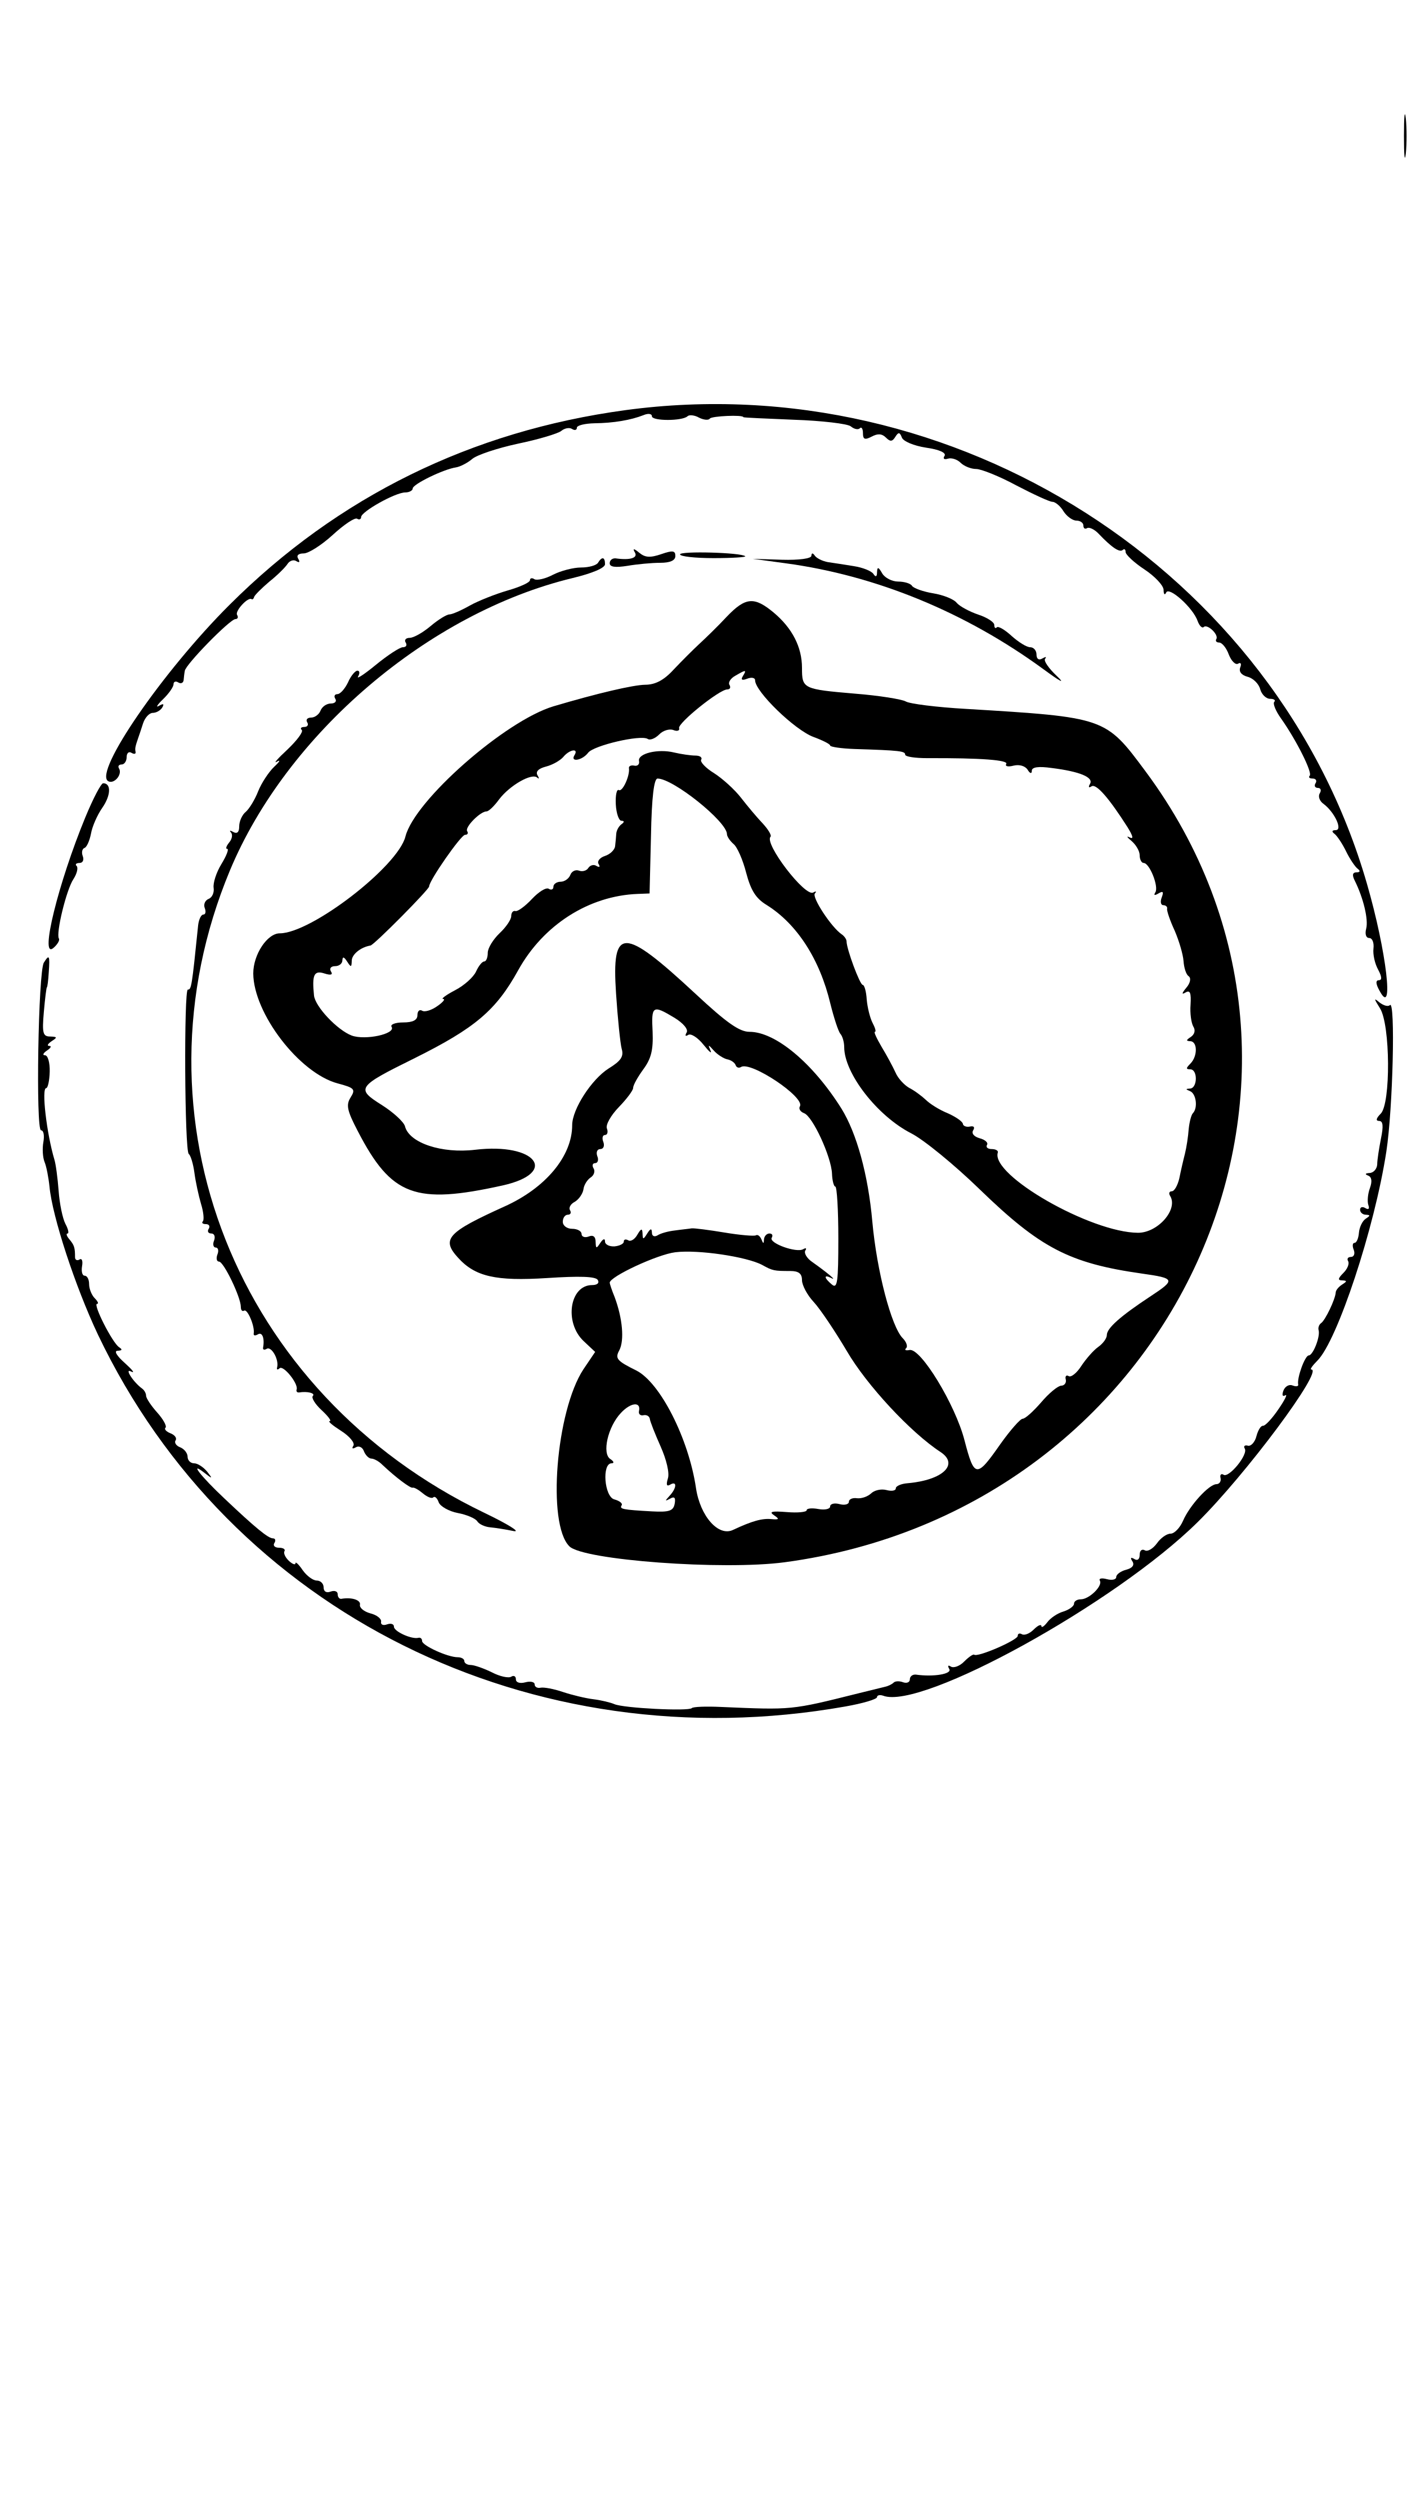 <?xml version="1.0" standalone="no"?>
<!DOCTYPE svg PUBLIC "-//W3C//DTD SVG 20010904//EN"
 "http://www.w3.org/TR/2001/REC-SVG-20010904/DTD/svg10.dtd">
<svg version="1.0" xmlns="http://www.w3.org/2000/svg"
 width="300pt" height="533pt" viewBox="0 0 300 533"
 preserveAspectRatio="xMidYMid meet">
<g transform="translate(0,533) scale(0.05,-0.05)"
fill="#000000" stroke="none">
<path d="M5987 10080 c0 -82 3 -116 8 -75 4 41 4 109 0 150 -5 41 -8 8 -8 -75z"/>
<path d="M2667 8911 c-657 -89 -1226 -369 -1688 -830 -284 -283 -580 -713
-518 -752 25 -15 63 29 46 55 -5 9 0 16 12 16 11 0 21 14 21 31 0 17 9 26 20
19 12 -7 20 -6 18 4 -3 15 -1 23 12 61 3 8 12 35 20 60 8 25 27 45 41 45 15 0
33 10 41 23 9 16 5 18 -14 7 -15 -9 -8 4 17 28 25 24 45 53 45 64 0 11 9 15
20 8 11 -7 21 -3 23 9 1 11 3 30 5 40 3 27 193 221 216 221 10 0 13 8 7 18
-10 16 47 78 62 67 4 -3 9 2 11 10 3 8 32 37 65 65 34 27 68 61 77 75 9 14 26
20 38 12 13 -8 16 -4 8 10 -9 14 0 23 23 23 21 0 77 36 124 79 48 44 94 75
104 69 9 -6 17 -2 17 7 0 23 146 105 188 105 17 0 32 8 32 17 0 18 131 82 185
90 18 3 49 19 69 36 20 17 107 46 195 65 87 18 170 43 184 54 14 12 35 16 46
9 12 -8 21 -5 21 5 0 10 34 18 75 19 81 1 154 13 210 35 19 8 35 6 35 -5 0
-21 130 -21 152 0 7 7 30 5 49 -6 20 -10 41 -12 46 -4 7 11 143 17 143 6 0 -2
97 -6 216 -11 119 -4 228 -17 242 -28 14 -12 32 -16 39 -8 7 7 13 -3 13 -21 0
-27 8 -30 37 -15 26 14 44 13 61 -4 18 -18 27 -18 40 3 13 21 19 21 28 -3 6
-16 51 -35 103 -43 57 -8 87 -22 79 -35 -8 -12 -2 -17 14 -12 15 5 40 -3 54
-17 15 -15 45 -27 67 -27 21 0 99 -31 171 -70 73 -38 142 -70 154 -70 12 0 34
-18 47 -40 14 -22 39 -40 55 -40 17 0 30 -10 30 -21 0 -12 7 -17 16 -11 9 5
31 -5 49 -24 55 -58 90 -82 103 -69 7 6 12 2 12 -9 0 -11 36 -45 80 -74 44
-29 81 -68 82 -87 0 -19 5 -25 11 -12 11 28 115 -65 134 -121 8 -21 19 -32 26
-26 15 15 65 -32 54 -51 -5 -8 0 -15 12 -15 12 0 31 -23 41 -51 11 -28 29 -46
40 -39 11 7 15 -1 9 -16 -7 -18 5 -33 31 -40 24 -6 48 -30 54 -53 6 -22 25
-41 42 -41 17 0 25 -6 18 -13 -7 -7 6 -39 29 -71 65 -92 135 -231 122 -244 -6
-7 -1 -12 13 -12 13 0 19 -9 12 -20 -7 -11 -2 -20 10 -20 12 0 16 -10 8 -23
-8 -13 -1 -33 16 -45 47 -35 83 -112 52 -112 -16 0 -18 -6 -6 -15 11 -8 34
-42 50 -75 16 -33 39 -67 50 -75 12 -9 10 -15 -5 -15 -17 0 -20 -11 -8 -35 37
-74 59 -166 49 -205 -6 -23 -1 -40 13 -40 13 0 21 -20 18 -45 -3 -25 6 -65 20
-90 16 -30 17 -45 3 -45 -14 0 -14 -15 3 -45 63 -119 30 167 -54 457 -385
1333 -1757 2209 -3162 2019z"/>
<path d="M2707 8305 c15 -24 -19 -35 -82 -26 -14 1 -25 -8 -25 -21 0 -16 24
-19 75 -11 41 7 104 13 140 13 43 0 65 10 65 29 0 23 -11 25 -60 8 -47 -16
-69 -15 -94 6 -23 19 -29 19 -19 2z"/>
<path d="M2900 8296 c0 -9 65 -16 143 -16 79 0 140 4 135 8 -16 16 -278 23
-278 8z"/>
<path d="M3460 8290 c0 -12 -53 -19 -125 -17 l-125 4 140 -19 c386 -52 768
-209 1100 -452 72 -53 95 -65 57 -29 -35 33 -58 66 -50 74 7 9 2 9 -12 1 -15
-9 -25 -2 -25 17 0 17 -12 31 -27 31 -15 0 -50 22 -79 48 -28 26 -57 43 -63
37 -6 -7 -11 -2 -11 10 0 12 -31 32 -68 44 -38 13 -79 35 -92 50 -12 16 -58
34 -101 41 -43 7 -84 22 -90 32 -6 10 -33 18 -59 18 -26 0 -57 16 -68 35 -16
28 -21 29 -22 5 0 -20 -6 -22 -15 -8 -8 13 -46 28 -85 34 -38 6 -88 14 -110
17 -22 4 -47 16 -55 27 -9 13 -14 13 -15 0z"/>
<path d="M2550 8260 c-7 -11 -39 -20 -72 -20 -33 0 -87 -14 -120 -31 -32 -17
-68 -25 -79 -19 -10 7 -19 5 -19 -4 0 -10 -43 -29 -95 -44 -52 -15 -125 -44
-161 -64 -37 -21 -76 -38 -87 -38 -12 0 -48 -22 -81 -50 -32 -27 -72 -50 -89
-50 -16 0 -24 -9 -17 -20 7 -11 2 -20 -12 -20 -13 0 -65 -34 -115 -75 -50 -41
-84 -63 -76 -50 8 14 7 25 -3 25 -9 0 -28 -22 -40 -50 -13 -27 -33 -50 -45
-50 -12 0 -16 -9 -9 -20 7 -11 -2 -20 -19 -20 -18 0 -37 -13 -44 -30 -6 -16
-24 -30 -40 -30 -16 0 -24 -9 -17 -20 7 -11 1 -20 -12 -20 -14 0 -19 -6 -11
-13 7 -8 -21 -45 -62 -84 -41 -38 -61 -61 -44 -51 17 10 12 0 -12 -22 -23 -22
-54 -69 -68 -104 -14 -36 -38 -75 -53 -88 -15 -12 -28 -40 -28 -62 0 -25 -9
-33 -25 -24 -14 8 -18 7 -10 -2 8 -9 5 -28 -8 -43 -12 -15 -16 -27 -8 -27 8 0
-3 -29 -25 -65 -22 -36 -36 -81 -33 -101 3 -20 -6 -41 -21 -47 -15 -6 -23 -23
-17 -39 6 -15 4 -28 -6 -28 -9 0 -19 -20 -22 -45 -27 -265 -29 -275 -44 -275
-17 0 -14 -688 4 -701 8 -6 19 -42 24 -80 5 -38 18 -98 28 -132 11 -35 14 -69
8 -75 -6 -7 -1 -12 13 -12 13 0 19 -9 12 -20 -7 -11 -2 -20 11 -20 13 0 18
-13 12 -30 -7 -16 -3 -30 7 -30 10 0 14 -13 7 -30 -6 -16 -3 -30 7 -30 20 0
93 -152 93 -193 0 -14 6 -21 14 -16 14 9 46 -66 41 -97 -2 -10 6 -11 18 -4 18
11 29 -16 22 -56 -2 -10 5 -12 15 -6 20 13 53 -45 45 -78 -3 -11 1 -13 10 -5
15 16 81 -65 73 -90 -3 -8 2 -14 10 -13 36 6 71 -3 59 -15 -7 -7 9 -34 37 -60
28 -26 44 -47 35 -47 -9 -1 13 -19 49 -42 36 -23 59 -51 52 -63 -8 -12 -4 -15
10 -7 13 8 29 1 35 -17 7 -17 21 -31 32 -31 10 0 31 -11 45 -25 58 -55 122
-103 131 -99 6 2 25 -9 43 -24 19 -16 39 -24 45 -17 6 6 17 -4 23 -22 7 -17
44 -38 81 -45 38 -7 75 -23 83 -35 8 -13 33 -24 55 -26 22 -2 67 -9 100 -16
33 -6 -23 29 -125 78 -1058 509 -1523 1685 -1085 2738 243 584 848 1100 1462
1248 83 20 138 43 138 59 0 31 -13 34 -30 6z"/>
<path d="M3098 8029 c-37 -40 -90 -91 -116 -115 -26 -24 -75 -73 -109 -109
-42 -46 -79 -65 -122 -65 -52 -1 -202 -36 -391 -92 -206 -62 -592 -401 -631
-555 -32 -128 -402 -413 -536 -413 -53 0 -113 -90 -113 -171 1 -170 196 -425
360 -469 72 -19 77 -25 55 -60 -20 -32 -15 -56 31 -144 143 -276 244 -314 618
-231 241 54 141 183 -118 152 -142 -17 -281 29 -299 100 -5 19 -50 60 -99 91
-111 70 -106 78 139 199 259 129 348 204 443 376 107 193 301 317 509 325 l51
2 6 245 c3 166 13 245 28 245 67 0 296 -184 296 -237 0 -10 13 -29 28 -42 16
-13 40 -68 54 -123 20 -75 41 -109 87 -137 130 -81 227 -232 272 -421 15 -60
34 -119 43 -129 9 -10 16 -36 16 -56 0 -112 141 -294 286 -368 53 -27 184
-134 291 -238 259 -251 383 -316 693 -360 142 -20 144 -26 36 -97 -129 -85
-186 -136 -186 -165 0 -14 -16 -36 -37 -51 -20 -14 -52 -51 -72 -81 -19 -30
-44 -50 -54 -43 -10 6 -16 -1 -12 -15 3 -14 -6 -26 -20 -26 -14 -1 -52 -32
-85 -71 -33 -38 -68 -70 -79 -70 -10 0 -53 -49 -95 -108 -102 -146 -111 -145
-153 16 -39 152 -188 397 -235 385 -16 -3 -22 0 -14 8 8 7 1 27 -14 42 -49 49
-111 287 -130 497 -18 202 -67 378 -132 483 -122 194 -281 327 -392 327 -43 0
-98 39 -230 162 -310 288 -358 288 -339 2 7 -106 18 -213 24 -236 10 -33 -3
-52 -55 -84 -73 -46 -156 -174 -156 -242 0 -132 -113 -268 -289 -347 -243
-110 -270 -139 -198 -218 73 -81 161 -101 380 -87 138 9 207 7 216 -8 8 -13
-2 -22 -24 -22 -96 0 -120 -160 -36 -239 l49 -46 -50 -74 c-117 -178 -156
-660 -60 -755 58 -59 655 -103 918 -68 1669 224 2510 2067 1538 3374 -170 229
-170 229 -764 265 -126 7 -243 22 -258 32 -16 9 -113 25 -216 33 -222 19 -226
21 -226 110 0 88 -41 169 -121 236 -83 69 -120 66 -201 -19z m70 -252 c-10
-16 -4 -20 19 -11 18 7 33 4 33 -7 0 -48 170 -213 250 -242 38 -14 70 -30 70
-36 0 -6 47 -13 105 -15 193 -6 215 -9 215 -24 0 -9 43 -15 95 -15 227 1 347
-8 336 -25 -6 -10 8 -13 31 -7 25 6 49 -1 60 -17 10 -17 18 -19 18 -5 0 16 28
20 85 12 120 -15 180 -40 163 -68 -8 -14 -5 -18 7 -10 20 12 74 -50 153 -174
24 -39 27 -53 9 -44 -15 8 -11 1 8 -15 19 -16 35 -43 35 -61 0 -18 8 -33 17
-33 25 0 65 -100 50 -125 -8 -13 -4 -15 13 -5 20 12 23 7 14 -17 -7 -18 -4
-33 7 -33 10 0 18 -7 16 -15 -2 -8 12 -50 32 -93 19 -44 36 -102 38 -130 2
-29 11 -58 22 -65 11 -8 7 -29 -10 -49 -20 -24 -21 -31 -3 -20 19 11 24 -2 21
-52 -3 -37 3 -79 12 -94 10 -16 5 -33 -11 -44 -20 -13 -21 -17 -3 -18 32 0 33
-64 1 -96 -19 -19 -19 -24 0 -24 32 0 31 -80 -1 -82 -20 -1 -20 -3 0 -11 26
-11 34 -71 12 -94 -7 -7 -15 -38 -18 -68 -2 -30 -9 -77 -16 -105 -7 -27 -18
-75 -24 -105 -7 -30 -21 -55 -32 -55 -11 0 -14 -9 -7 -20 35 -57 -52 -157
-137 -157 -202 1 -629 246 -598 342 3 8 -9 15 -26 15 -17 0 -26 8 -20 18 6 9
-8 22 -31 28 -25 7 -36 21 -28 34 8 13 3 20 -14 16 -15 -3 -29 2 -30 12 -2 10
-31 30 -65 45 -35 14 -76 40 -93 57 -17 16 -49 40 -71 51 -21 12 -48 41 -58
65 -11 24 -37 73 -59 109 -21 36 -35 65 -29 65 6 0 1 17 -10 38 -11 21 -22 66
-25 100 -2 34 -10 62 -17 62 -12 0 -69 153 -69 186 0 8 -9 22 -21 30 -44 30
-128 158 -114 174 8 9 5 11 -7 4 -35 -20 -211 210 -182 238 5 6 -10 31 -33 56
-24 25 -65 74 -93 110 -27 35 -79 82 -115 105 -36 22 -60 48 -55 57 6 10 -5
18 -25 18 -19 0 -60 6 -90 13 -69 17 -156 -4 -150 -36 3 -14 -6 -23 -20 -20
-14 3 -24 -2 -23 -10 5 -33 -28 -104 -43 -94 -9 5 -15 -22 -13 -61 2 -38 13
-70 24 -70 13 0 13 -6 0 -15 -11 -8 -21 -26 -22 -40 -1 -14 -3 -38 -5 -54 -2
-15 -21 -34 -43 -41 -22 -7 -35 -23 -27 -35 7 -12 4 -15 -9 -8 -11 8 -27 4
-35 -8 -7 -12 -25 -17 -39 -12 -15 6 -32 -2 -38 -18 -6 -16 -25 -29 -41 -29
-17 0 -31 -10 -31 -21 0 -12 -9 -16 -20 -9 -11 7 -43 -13 -72 -44 -29 -31 -61
-54 -70 -51 -10 3 -18 -7 -18 -22 0 -14 -22 -47 -50 -73 -27 -26 -50 -63 -50
-83 0 -21 -7 -37 -15 -37 -9 0 -24 -19 -35 -43 -11 -24 -51 -60 -90 -80 -38
-20 -61 -37 -50 -37 10 0 -1 -14 -26 -31 -24 -17 -53 -26 -64 -19 -11 7 -20
-2 -20 -19 0 -21 -19 -31 -61 -31 -34 0 -56 -9 -49 -19 18 -30 -112 -58 -170
-37 -61 23 -156 123 -161 171 -9 88 0 108 44 94 28 -9 38 -6 28 9 -7 12 0 22
18 22 17 0 31 11 31 25 1 17 7 15 20 -5 17 -26 19 -26 20 3 0 27 38 58 80 65
16 3 250 239 250 252 0 25 136 220 153 220 11 0 15 7 9 16 -10 17 56 84 83 84
9 0 33 23 54 52 45 59 139 113 162 92 8 -8 9 -3 1 10 -9 16 5 29 36 37 28 7
61 26 74 41 26 32 67 39 48 8 -20 -32 33 -23 58 10 23 31 224 78 254 59 10 -7
32 2 49 19 16 17 44 25 60 19 17 -7 28 -3 25 8 -7 21 172 165 205 165 12 0 16
8 10 19 -7 10 4 28 24 39 46 27 50 27 33 -1z m-292 -1457 c39 -24 60 -50 52
-63 -8 -14 -5 -18 7 -10 12 7 41 -12 65 -42 24 -30 37 -41 30 -25 -12 27 -10
27 14 0 14 -16 40 -33 56 -37 17 -3 33 -14 37 -25 3 -10 14 -14 23 -8 42 26
275 -130 251 -168 -6 -10 2 -23 18 -29 37 -14 116 -186 119 -258 1 -30 8 -55
14 -55 7 0 13 -99 13 -221 0 -185 -4 -216 -27 -197 -35 29 -36 45 -3 28 27
-14 -17 23 -82 69 -22 15 -35 37 -29 48 7 10 3 13 -9 6 -28 -17 -148 26 -134
49 6 10 2 18 -10 18 -11 0 -22 -11 -23 -25 -1 -20 -3 -20 -11 0 -6 14 -16 22
-24 17 -7 -4 -67 1 -133 12 -66 11 -129 19 -140 18 -11 -2 -43 -5 -71 -9 -28
-3 -62 -12 -75 -21 -14 -8 -24 -3 -24 12 -1 19 -6 18 -20 -4 -17 -27 -19 -27
-20 0 -1 23 -6 22 -22 -5 -11 -20 -29 -31 -39 -24 -11 6 -19 4 -19 -6 0 -9
-18 -18 -40 -20 -22 -1 -40 8 -40 21 0 14 -8 12 -20 -6 -17 -26 -19 -25 -20 4
0 23 -11 31 -30 23 -16 -6 -30 -1 -30 11 0 12 -18 22 -40 22 -22 0 -40 13 -40
30 0 17 10 30 21 30 12 0 16 8 10 19 -7 10 2 27 20 36 17 10 34 34 37 53 2 19
17 42 31 51 14 9 20 27 12 39 -7 12 -4 22 7 22 11 0 16 14 9 30 -6 17 0 30 13
30 13 0 19 13 13 30 -7 17 -3 30 7 30 10 0 14 13 8 28 -6 15 17 56 51 91 33
34 61 71 61 82 0 12 20 47 44 80 33 45 42 82 39 159 -6 112 0 116 93 60z m374
-1054 c45 -25 51 -26 120 -26 36 0 50 -11 50 -39 0 -21 22 -63 49 -92 28 -30
91 -124 142 -210 85 -146 273 -348 400 -431 80 -53 9 -120 -141 -133 -27 -2
-50 -12 -50 -22 0 -10 -18 -13 -40 -7 -23 6 -52 -1 -66 -15 -14 -13 -40 -22
-59 -20 -19 3 -35 -4 -35 -15 0 -11 -18 -16 -40 -10 -22 6 -40 1 -40 -10 0
-11 -22 -16 -50 -11 -27 5 -50 3 -50 -5 0 -8 -38 -12 -85 -8 -63 5 -77 2 -55
-13 25 -17 23 -20 -10 -17 -40 4 -83 -8 -164 -46 -62 -30 -140 58 -158 178
-31 211 -153 451 -255 502 -83 41 -91 51 -72 86 22 42 14 136 -20 227 -12 29
-21 57 -21 61 0 26 204 121 280 130 97 12 304 -19 370 -54z m-525 -623 c-3
-13 6 -21 19 -18 13 3 25 -4 27 -15 1 -11 22 -64 46 -118 25 -56 39 -114 31
-137 -8 -27 -5 -35 10 -26 30 18 28 -15 -3 -48 -20 -22 -20 -24 2 -12 19 11
25 5 20 -22 -6 -30 -23 -36 -97 -32 -127 7 -139 10 -129 26 5 8 -9 19 -31 25
-43 11 -54 154 -12 154 12 0 10 8 -5 18 -37 23 -11 138 45 197 42 45 86 49 77
8z"/>
<path d="M364 7175 c-115 -279 -196 -606 -137 -558 18 15 29 34 24 41 -13 22
32 208 62 253 15 23 21 48 14 56 -8 7 -2 13 12 13 14 0 20 13 14 29 -6 15 -3
31 7 35 10 3 22 31 28 61 5 30 27 80 48 110 37 53 39 105 4 105 -9 0 -43 -65
-76 -145z"/>
<path d="M187 6555 c-24 -38 -35 -715 -12 -715 11 0 15 -22 10 -50 -5 -27 -3
-65 5 -85 8 -19 17 -66 21 -105 12 -128 110 -427 207 -632 564 -1183 1848
-1822 3187 -1585 74 13 135 31 135 40 0 8 12 11 26 6 163 -63 992 395 1341
740 205 202 539 651 485 651 -7 0 5 17 26 38 85 85 244 565 294 892 28 183 39
648 15 624 -7 -8 -27 -2 -44 11 -25 21 -25 18 2 -25 44 -70 46 -406 3 -449
-20 -20 -22 -31 -7 -31 17 0 19 -22 8 -75 -8 -41 -16 -91 -16 -110 -1 -19 -15
-36 -32 -37 -19 -1 -22 -5 -7 -11 16 -6 18 -25 8 -53 -9 -24 -12 -57 -7 -72 6
-17 1 -22 -12 -14 -13 8 -23 5 -23 -7 0 -11 11 -21 25 -21 19 -1 19 -4 -1 -17
-14 -9 -27 -36 -29 -60 -2 -24 -10 -43 -19 -43 -8 0 -10 -13 -3 -30 6 -16 1
-30 -12 -30 -13 0 -18 -8 -12 -18 6 -11 -3 -33 -20 -50 -24 -24 -25 -32 -5
-32 21 -1 21 -4 -1 -18 -14 -9 -27 -24 -27 -34 -2 -29 -44 -117 -62 -130 -9
-6 -14 -20 -11 -30 8 -28 -24 -108 -42 -108 -16 0 -51 -96 -45 -124 2 -8 -9
-10 -24 -4 -15 6 -32 -4 -39 -22 -7 -19 -4 -27 8 -20 11 7 -2 -20 -29 -59 -27
-40 -57 -72 -66 -71 -9 1 -21 -18 -28 -44 -6 -25 -23 -44 -36 -41 -14 4 -20
-2 -14 -12 16 -25 -67 -126 -90 -112 -10 7 -17 0 -13 -14 3 -14 -5 -26 -18
-26 -32 -1 -114 -91 -142 -156 -13 -30 -37 -55 -53 -55 -17 0 -43 -19 -59 -42
-17 -23 -40 -36 -51 -29 -12 7 -22 -1 -22 -19 0 -19 -9 -27 -23 -18 -15 9 -18
5 -8 -10 10 -16 0 -29 -27 -36 -23 -6 -42 -20 -42 -31 0 -11 -18 -15 -40 -9
-22 6 -35 3 -30 -6 14 -22 -45 -80 -81 -80 -16 0 -29 -8 -29 -19 0 -10 -20
-25 -45 -33 -25 -7 -56 -28 -69 -46 -14 -18 -25 -25 -25 -16 -1 9 -15 3 -33
-15 -17 -17 -39 -26 -50 -20 -10 6 -18 3 -18 -7 0 -18 -172 -93 -186 -80 -4 3
-23 -10 -42 -29 -19 -20 -45 -29 -57 -22 -12 8 -15 4 -7 -10 13 -21 -65 -35
-143 -24 -14 1 -25 -8 -25 -20 0 -13 -13 -18 -28 -13 -15 6 -34 6 -41 -1 -7
-7 -23 -15 -37 -18 -13 -3 -64 -16 -114 -28 -288 -72 -281 -71 -585 -58 -63 3
-120 1 -125 -5 -14 -14 -292 0 -330 17 -16 7 -57 17 -90 21 -33 4 -91 18 -130
31 -38 13 -81 21 -95 18 -14 -3 -25 4 -25 14 0 11 -18 15 -40 9 -23 -6 -40 -1
-40 13 0 13 -9 18 -20 11 -11 -7 -49 1 -83 19 -35 17 -75 31 -90 31 -15 0 -27
8 -27 17 0 9 -13 16 -28 16 -43 0 -152 50 -152 69 0 10 -7 16 -15 14 -29 -8
-105 27 -105 47 0 12 -13 16 -30 10 -16 -6 -27 -1 -25 11 3 12 -17 29 -45 36
-27 7 -48 24 -45 37 4 20 -35 33 -80 25 -8 -1 -15 8 -15 20 0 12 -13 17 -30
11 -18 -7 -30 0 -30 18 0 16 -13 29 -29 29 -16 0 -43 20 -60 44 -17 25 -31 38
-31 30 0 -9 -13 -4 -28 10 -15 14 -24 33 -19 41 5 8 -5 15 -23 15 -18 0 -27 9
-20 20 7 11 4 20 -6 20 -20 0 -74 44 -207 170 -101 95 -152 161 -86 110 36
-28 37 -27 12 5 -16 19 -40 35 -55 35 -16 0 -28 13 -28 28 0 15 -14 33 -31 40
-17 6 -27 20 -20 30 6 10 -4 23 -22 30 -18 7 -28 18 -21 24 6 7 -10 36 -36 65
-26 29 -47 61 -47 71 0 10 -7 23 -16 30 -39 28 -79 91 -47 73 17 -8 4 8 -28
37 -35 31 -47 52 -30 52 19 1 21 5 6 15 -29 19 -113 185 -94 185 8 0 3 11 -10
24 -13 13 -24 40 -24 60 0 20 -8 36 -19 36 -10 0 -15 18 -11 41 4 22 -1 35
-11 28 -10 -6 -19 -2 -19 10 0 40 -3 51 -24 76 -12 14 -15 25 -8 25 7 0 3 19
-9 41 -12 23 -25 86 -29 141 -4 54 -12 114 -18 133 -33 111 -56 305 -35 305 7
0 14 32 15 70 1 39 -8 70 -20 70 -12 0 -8 9 8 20 17 11 21 20 10 20 -11 0 -6
9 10 20 25 16 25 19 -6 20 -31 0 -35 14 -27 105 5 58 11 105 13 105 2 0 6 29
8 65 5 71 2 77 -21 40z"/>
</g>
</svg>

